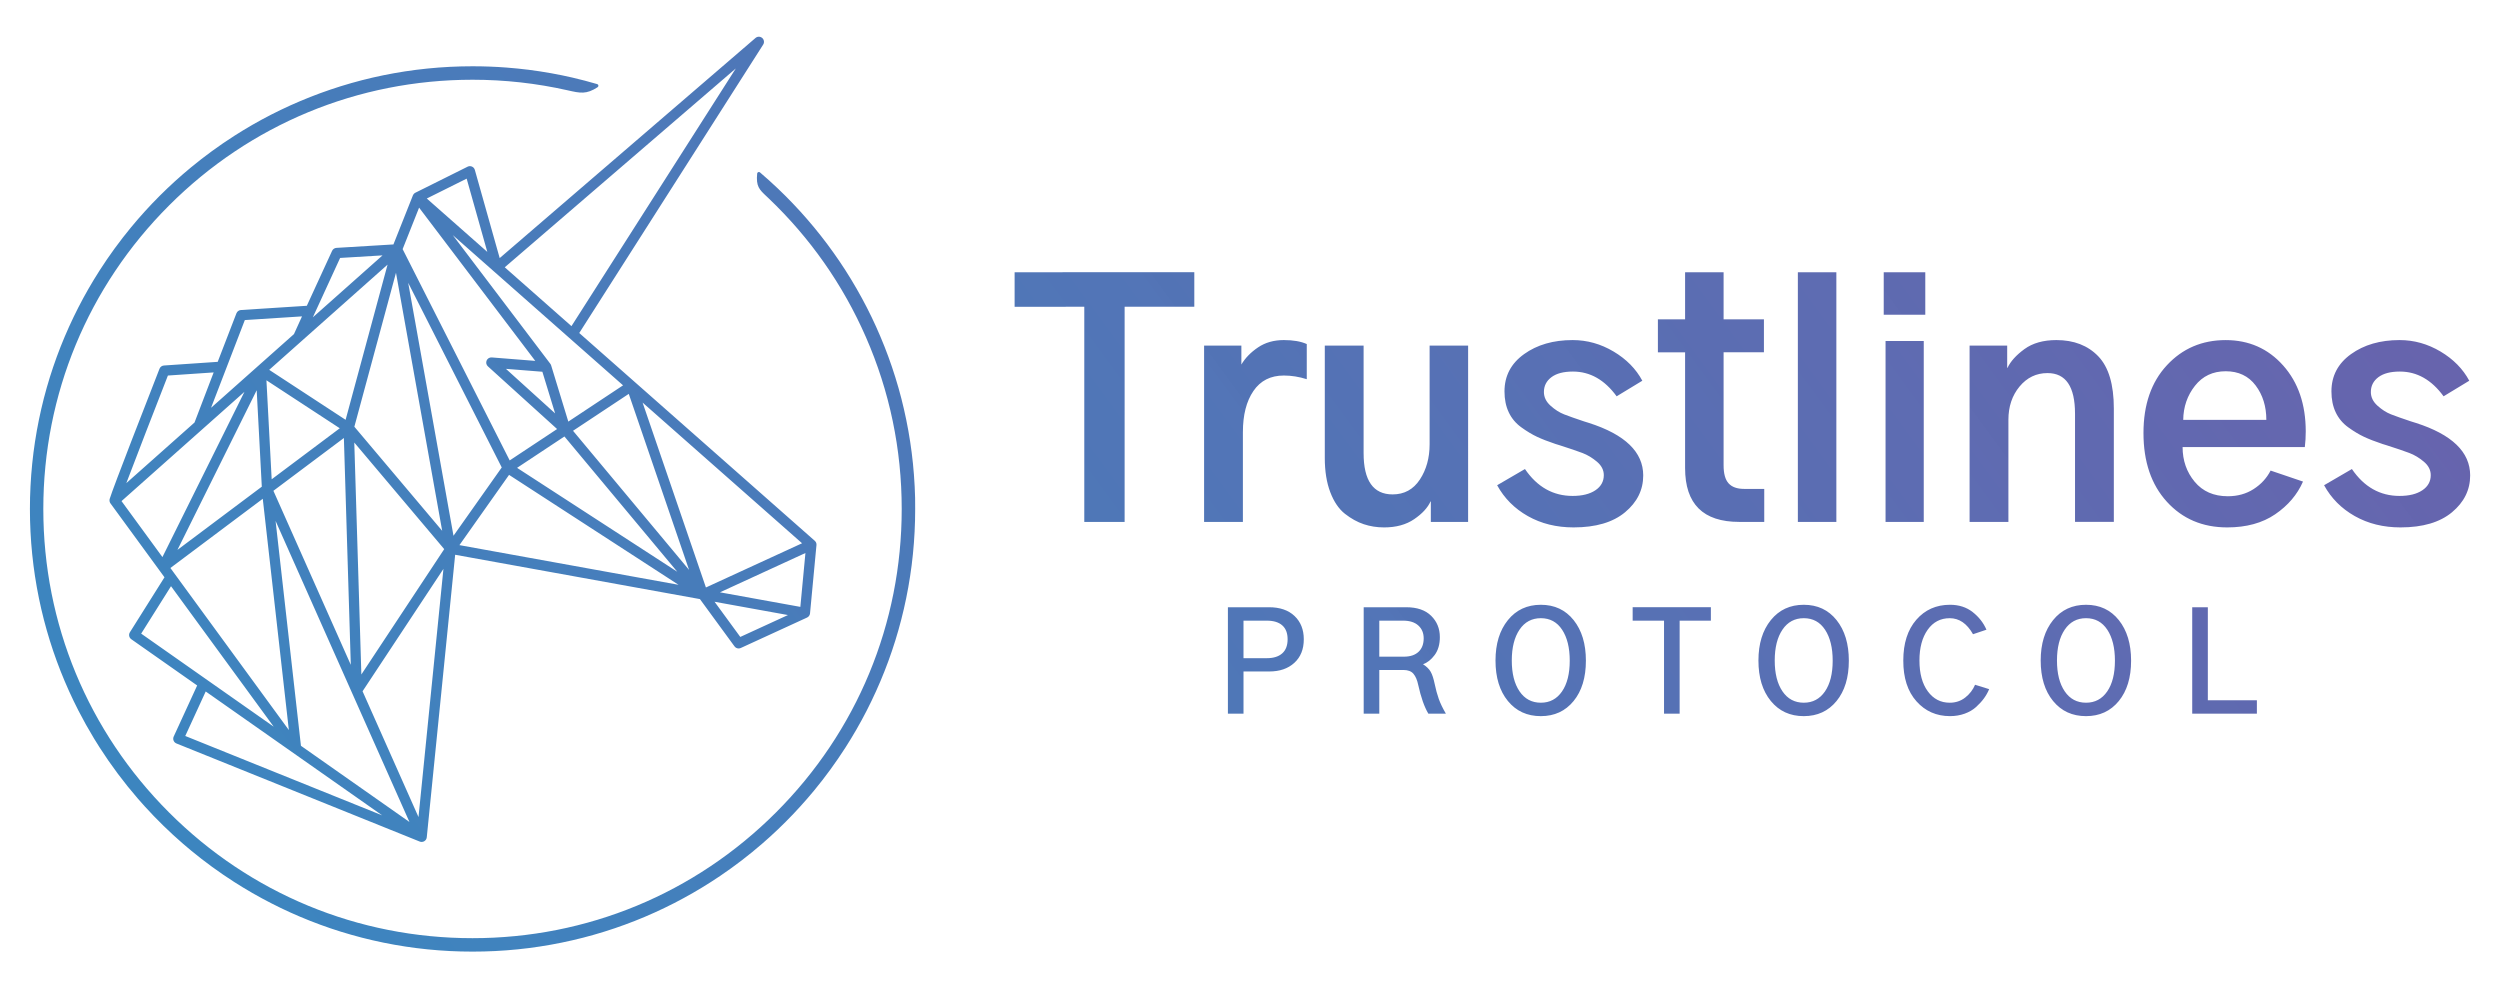 <?xml version="1.0" encoding="utf-8"?>
<!-- Generator: Adobe Illustrator 23.0.4, SVG Export Plug-In . SVG Version: 6.00 Build 0)  -->
<svg version="1.1" xmlns="http://www.w3.org/2000/svg" xmlns:xlink="http://www.w3.org/1999/xlink" x="0px" y="0px"
	 viewBox="0 0 2150 850" style="enable-background:new 0 0 2150 850;" xml:space="preserve">
<style type="text/css">
	.st0{display:none;}
	.st1{display:inline;fill-rule:evenodd;clip-rule:evenodd;fill:none;stroke:#E80A89;stroke-miterlimit:10;}
	.st2{display:inline;fill-rule:evenodd;clip-rule:evenodd;fill:none;stroke:#60C6D1;stroke-miterlimit:10;}
	.st3{display:inline;fill:#231F20;}
	.st4{display:inline;fill-rule:evenodd;clip-rule:evenodd;fill:none;stroke:#46B449;stroke-miterlimit:10;}
	.st5{fill:url(#SVGID_1_);}
	.st6{fill:#FFFFFF;}
	.st7{fill:#1E8CC3;}
	.st8{fill:url(#SVGID_2_);}
	.st9{display:inline;fill:none;stroke:#221F1F;stroke-width:8;stroke-miterlimit:10;}
	.st10{display:inline;fill-rule:evenodd;clip-rule:evenodd;fill:none;stroke:#221F1F;stroke-width:8;stroke-miterlimit:10;}
	.st11{display:inline;}
	.st12{fill:#221F1F;}
	.st13{display:inline;fill-rule:evenodd;clip-rule:evenodd;fill:#00A04A;}
	.st14{fill:url(#SVGID_3_);}
	.st15{fill:url(#SVGID_4_);}
	.st16{fill:url(#SVGID_5_);}
</style>
<g id="L_CIRCLES" class="st0">
</g>
<g id="M_CIRCLES" class="st0">
</g>
<g id="S_CIRCLES" class="st0">
</g>
<g id="TEXT">
	<linearGradient id="SVGID_1_" gradientUnits="userSpaceOnUse" x1="-291.432" y1="1363.418" x2="2794.462" y2="-898.069">
		<stop  offset="0" style="stop-color:#1E8CC3;stop-opacity:0.94"/>
		<stop  offset="1" style="stop-color:#874BA0"/>
	</linearGradient>
	<path class="st5" d="M787.05,437.72c0,3.34-0.04,6.65-0.12,9.82c-0.09,3.35-0.21,6.63-0.37,9.76c-0.16,3.18-0.36,6.44-0.61,9.7
		c-0.23,3.08-0.51,6.23-0.85,9.63c-0.34,3.36-0.7,6.49-1.09,9.56c-0.44,3.43-0.88,6.53-1.33,9.45c0,0.01,0,0.03-0.01,0.04
		c-0.46,3.03-0.98,6.19-1.55,9.41c-0.57,3.18-1.17,6.3-1.78,9.28c0,0.02-0.01,0.03-0.01,0.05c-0.61,2.99-1.29,6.1-2.01,9.25
		c-0.76,3.29-1.49,6.29-2.24,9.17c-0.78,3.03-1.61,6.09-2.45,9.07c-0.83,2.91-1.73,5.93-2.67,8.99c-0.9,2.89-1.87,5.88-2.89,8.89
		c-1.01,2.97-2.05,5.93-3.1,8.8c-1.08,2.94-2.19,5.87-3.31,8.69c-2.23,5.65-4.65,11.37-7.19,16.99c-0.01,0.03-0.02,0.06-0.04,0.09
		c-2.47,5.47-5.15,11.04-7.97,16.56c-0.01,0.03-0.03,0.06-0.04,0.09c-5.57,10.87-11.74,21.59-18.33,31.87
		c-8.2,12.78-17.27,25.22-26.96,36.97c-1.91,2.32-3.9,4.67-5.91,6.97c-3.96,4.57-8.09,9.12-12.28,13.52
		c-1.92,2.02-4.01,4.16-6.38,6.53c-2.13,2.12-4.33,4.27-6.54,6.39c-2.34,2.23-4.5,4.23-6.59,6.13c-0.03,0.03-0.06,0.06-0.09,0.09
		c-2.3,2.09-4.6,4.13-6.83,6.06c-0.02,0.02-0.04,0.04-0.06,0.05c-11.42,9.9-23.61,19.25-36.23,27.77c-2.62,1.77-5.2,3.47-7.66,5.04
		c-10.28,6.59-21,12.76-31.88,18.33c-5.47,2.8-11.07,5.5-16.65,8.02c-2.46,1.12-5.08,2.27-8.48,3.72c-3.04,1.29-5.85,2.43-8.6,3.51
		c-2.65,1.05-5.5,2.13-8.69,3.3c-3,1.09-5.96,2.13-8.8,3.1c-2.97,1-5.97,1.98-8.89,2.89c-3.24,1-6.18,1.87-8.99,2.67
		c-3.06,0.87-6.11,1.7-9.07,2.46c-3.23,0.83-6.23,1.56-9.17,2.23c-2.74,0.64-5.68,1.28-9.25,2.02c-2.84,0.58-5.89,1.17-9.33,1.79
		c-3.1,0.55-6.26,1.08-9.41,1.56c-0.01,0-0.03,0-0.04,0.01c-2.97,0.45-6.06,0.89-9.45,1.33c-3.51,0.44-6.63,0.79-9.56,1.09
		c-3.31,0.33-6.55,0.62-9.63,0.86c-3.46,0.26-6.63,0.46-9.7,0.61c-3.18,0.16-6.47,0.29-9.76,0.37c-3.16,0.08-6.47,0.12-9.82,0.12
		c-3.37,0-6.67-0.04-9.82-0.12c-3.28-0.09-6.57-0.21-9.77-0.37c-3.07-0.15-6.24-0.35-9.69-0.61c-3.1-0.24-6.34-0.52-9.63-0.86
		c-2.94-0.3-6.07-0.66-9.56-1.09c-3.4-0.44-6.5-0.88-9.49-1.33c-3.1-0.48-6.27-1-9.41-1.56c-3.45-0.62-6.5-1.21-9.34-1.79
		c-3.2-0.65-6.32-1.33-9.25-2.02c-2.92-0.67-6-1.42-9.16-2.23c-2.98-0.77-6.03-1.6-9.08-2.47c-2.84-0.8-5.75-1.67-8.91-2.64
		c-0.03-0.01-0.06-0.02-0.08-0.02c-2.94-0.92-5.93-1.89-8.89-2.89c-2.86-0.97-5.82-2.01-8.79-3.1c-3.22-1.18-6.06-2.27-8.7-3.31
		c-2.75-1.08-5.56-2.23-8.59-3.51c-3.41-1.45-6.03-2.6-8.49-3.72c-2.82-1.27-5.64-2.59-8.37-3.91c-0.04-0.02-0.08-0.04-0.12-0.07
		c-2.7-1.3-5.44-2.66-8.14-4.05c-5.24-2.67-10.68-5.63-16.18-8.78c-0.04-0.02-0.08-0.05-0.12-0.08c-5.34-3.07-10.56-6.25-15.52-9.43
		c-0.02-0.01-0.04-0.03-0.06-0.04c-12.8-8.2-25.24-17.27-36.97-26.96c-2.39-1.97-4.74-3.96-6.98-5.9
		c-11.45-9.91-22.44-20.64-32.66-31.88c-0.03-0.03-0.05-0.06-0.08-0.09c-2.01-2.22-4.02-4.48-5.98-6.74
		c-11.94-13.77-22.99-28.56-32.86-43.95c-1.65-2.57-3.28-5.19-4.86-7.78c-0.02-0.03-0.03-0.05-0.04-0.08
		c-4.75-7.83-9.27-15.91-13.42-24.01c-0.02-0.03-0.03-0.06-0.04-0.09c-2.8-5.46-5.48-11.03-7.98-16.56
		c-0.01-0.03-0.03-0.06-0.04-0.09c-2.57-5.7-4.99-11.41-7.19-16.99c-1.12-2.85-2.23-5.77-3.31-8.69c-1.07-2.93-2.11-5.89-3.1-8.8
		c-1.07-3.17-2.01-6.08-2.89-8.89c-0.96-3.09-1.85-6.11-2.67-8.99c-0.8-2.83-1.61-5.79-2.46-9.07c-0.83-3.25-1.56-6.25-2.24-9.18
		c-0.73-3.16-1.41-6.27-2.01-9.24c0-0.02-0.01-0.03-0.01-0.05c-0.61-2.96-1.21-6.08-1.78-9.28c-0.54-2.98-1.05-6.06-1.56-9.41
		c0-0.02-0.01-0.03-0.01-0.05c-0.45-2.99-0.89-6.08-1.32-9.44c-0.39-3.05-0.75-6.27-1.09-9.56c-0.32-3.17-0.61-6.42-0.86-9.63
		c-0.26-3.42-0.46-6.6-0.61-9.7c-0.16-3.2-0.29-6.49-0.37-9.76c-0.08-3.12-0.12-6.33-0.12-9.83c0-3.5,0.04-6.71,0.12-9.83
		c0.09-3.27,0.21-6.55,0.38-9.76c0.15-3.08,0.36-6.35,0.61-9.7c0.25-3.24,0.54-6.49,0.86-9.63c0.33-3.29,0.7-6.5,1.09-9.56
		c0.44-3.39,0.87-6.48,1.32-9.44c0-0.01,0-0.03,0.01-0.04c0.49-3.22,1.02-6.39,1.56-9.42c0.57-3.17,1.17-6.31,1.79-9.33
		c0.62-3.02,1.29-6.13,2.01-9.25c0.68-2.95,1.41-5.95,2.23-9.16c0.84-3.26,1.65-6.23,2.46-9.08c0.82-2.88,1.72-5.91,2.67-8.99
		c0.88-2.83,1.85-5.82,2.89-8.89c0.99-2.91,2.03-5.87,3.1-8.8c1.06-2.89,2.17-5.82,3.31-8.7c1.07-2.72,2.22-5.53,3.51-8.59
		c0.01-0.03,0.03-0.07,0.05-0.1c1.17-2.77,2.41-5.59,3.67-8.39c1.29-2.85,2.61-5.67,3.91-8.38c1.29-2.68,2.67-5.47,4.11-8.27
		c2.76-5.4,5.72-10.85,8.79-16.18c1.45-2.53,3.02-5.17,4.64-7.85c0.01-0.02,0.02-0.04,0.04-0.06c1.55-2.56,3.19-5.18,4.86-7.78
		c8.2-12.79,17.27-25.23,26.96-36.97c0.02-0.02,0.04-0.05,0.06-0.07c2.09-2.53,4-4.79,5.84-6.91c2.04-2.35,4.08-4.65,6.06-6.84
		c8.18-8.99,16.87-17.68,25.83-25.83c2.3-2.08,4.6-4.12,6.84-6.06c2.17-1.88,4.45-3.81,6.98-5.9c11.76-9.7,24.19-18.77,36.97-26.96
		c0.02-0.01,0.04-0.03,0.06-0.04c2.46-1.58,5.05-3.2,7.72-4.82c0.02-0.01,0.04-0.03,0.06-0.04c2.66-1.61,5.3-3.17,7.85-4.64
		c5.43-3.12,10.87-6.08,16.18-8.8c2.63-1.35,5.41-2.73,8.26-4.1c2.68-1.3,5.5-2.61,8.37-3.91c2.78-1.26,5.61-2.49,8.4-3.67
		c0.03-0.02,0.06-0.03,0.09-0.04c2.73-1.16,5.54-2.3,8.59-3.51c3.04-1.19,5.88-2.27,8.7-3.31c2.84-1.04,5.8-2.08,8.79-3.1
		c3.22-1.08,6.12-2.03,8.89-2.89c0.03-0.01,0.06-0.02,0.08-0.02c3.1-0.96,6.02-1.83,8.91-2.65c2.95-0.84,6-1.66,9.07-2.46
		c3.08-0.79,6.16-1.55,9.16-2.24c3.01-0.7,6.12-1.37,9.25-2.01c3.02-0.62,6.16-1.22,9.33-1.79c2.84-0.51,5.92-1.02,9.41-1.56
		c3.16-0.48,6.35-0.93,9.49-1.33c3.2-0.4,6.42-0.77,9.56-1.09c3.33-0.34,6.57-0.63,9.64-0.86c3.28-0.25,6.54-0.46,9.69-0.61
		c3.14-0.16,6.43-0.29,9.77-0.37c3.14-0.08,6.35-0.12,9.82-0.12c9.78,0,19.63,0.37,29.26,1.11c3.77,0.3,6.79,0.57,9.56,0.85
		l0.21,0.02c3.02,0.3,6.18,0.66,9.38,1.06c0.02,0,0.17,0.03,0.19,0.03c3.14,0.4,6.26,0.84,9.2,1.29l0.31,0.05
		c3.04,0.46,6.1,0.97,9.12,1.51l0.28,0.05c3.39,0.61,6.34,1.18,9.02,1.73l0.32,0.06c3.19,0.66,6.13,1.3,8.98,1.96l0.24,0.06
		c6.82,1.58,13.93,3.45,21.12,5.55c0.55,0.16,0.96,0.63,1.04,1.19c0.08,0.57-0.17,1.13-0.65,1.45c-9.68,6.36-15.03,5.15-25.68,2.73
		c-26.75-6.06-54.29-9.12-81.91-9.12c-98.58,0-191.27,38.4-260.99,108.12S37.25,339.14,37.25,437.72
		c0,98.58,38.4,191.26,108.12,260.99s162.41,108.12,260.99,108.12c98.58,0,191.26-38.4,260.99-108.12
		c69.72-69.72,108.12-162.41,108.12-260.99c0-51.42-10.38-101.19-30.84-147.91c-19.77-45.14-47.97-85.33-83.82-119.46l-1.62-1.53
		c-6.26-5.88-9.11-8.56-8.03-19.59c0.05-0.55,0.41-1.02,0.91-1.22c0.51-0.2,1.09-0.11,1.51,0.25c5.38,4.6,10.55,9.26,15.36,13.84
		c0.03,0.03,0.08,0.08,0.11,0.11c2.09,1.99,4.13,3.98,6.15,5.99l0.87,0.87c1.88,1.89,3.74,3.8,5.58,5.72l0.74,0.78
		c1.86,1.96,3.7,3.93,5.52,5.92l0.7,0.77c1.83,2.02,3.64,4.06,5.43,6.12l0.55,0.64c1.83,2.12,3.65,4.26,5.44,6.43l0.35,0.42
		c1.81,2.2,3.59,4.42,5.36,6.65l0.47,0.6c1.74,2.23,3.47,4.47,5.17,6.74l0.25,0.33c1.74,2.33,3.44,4.67,5.13,7.04
		c0.04,0.05,0.08,0.1,0.11,0.15l0.1,0.14c1.54,2.16,3.16,4.5,4.96,7.14l0.19,0.28c1.65,2.44,3.27,4.91,4.87,7.39l0.17,0.27
		c1.54,2.41,3.06,4.85,4.56,7.3l0.36,0.59c1.46,2.41,2.9,4.84,4.31,7.29l0.38,0.65c1.39,2.42,2.74,4.85,4.07,7.29l0.45,0.81
		c1.33,2.45,2.62,4.91,3.9,7.38l0.4,0.78c1.27,2.46,2.49,4.95,3.71,7.45l0.42,0.86c1.19,2.49,2.36,4.98,3.49,7.49l0.42,0.93
		c1.12,2.48,2.21,4.98,3.28,7.49l0.46,1.1c1.02,2.41,2.06,4.95,3.09,7.55l0.41,1.02c1,2.54,1.97,5.09,2.91,7.65l0.41,1.12
		c0.92,2.54,1.82,5.1,2.7,7.66l0.4,1.19c0.81,2.39,1.64,4.94,2.53,7.78l0.34,1.1c0.81,2.61,1.6,5.25,2.35,7.88l0.33,1.14
		c0.75,2.66,1.47,5.32,2.16,8l0.27,1.05c0.69,2.69,1.35,5.38,1.97,8.08l0.26,1.16c0.62,2.7,1.21,5.4,1.77,8.12l0.23,1.16
		c0.56,2.74,1.09,5.49,1.59,8.25l0.18,1.05c0.49,2.78,0.96,5.57,1.39,8.38l0.16,1.03c0.42,2.77,0.82,5.65,1.19,8.53l0.11,0.88
		c0.36,2.9,0.7,5.81,1,8.73l0.07,0.77c0.32,3.19,0.57,6.11,0.79,8.93l0.04,0.61c0.24,3.2,0.43,6.19,0.58,9.12l0.03,0.51
		c0.16,3.05,0.27,6.19,0.35,9.33l0.01,0.26C787.01,431.2,787.05,434.44,787.05,437.72z M702.16,468.8l-5.54,58.71
		c0,0.05-0.03,0.09-0.03,0.14c-0.01,0.08,0,0.15-0.02,0.23c-0.04,0.21-0.11,0.4-0.17,0.59c-0.02,0.07-0.03,0.14-0.06,0.2
		c-0.13,0.33-0.29,0.63-0.48,0.91c-0.05,0.07-0.1,0.12-0.15,0.19c-0.16,0.21-0.34,0.41-0.54,0.58c-0.08,0.07-0.16,0.14-0.24,0.2
		c-0.24,0.18-0.49,0.34-0.75,0.48c-0.04,0.02-0.06,0.05-0.1,0.06l-57.01,26.18c-0.59,0.27-1.22,0.4-1.84,0.4
		c-1.37,0-2.71-0.64-3.56-1.81l-29.73-40.65l-210.5-38.12L367.02,720.1c0,0.05-0.02,0.09-0.03,0.13c0,0.02-0.01,0.04-0.01,0.06
		c-0.03,0.21-0.08,0.41-0.14,0.62c-0.02,0.08-0.04,0.17-0.07,0.25c-0.01,0.02-0.02,0.05-0.03,0.07c-0.07,0.19-0.16,0.37-0.26,0.54
		c-0.04,0.08-0.07,0.16-0.11,0.23c-0.01,0.02-0.03,0.03-0.04,0.05c-0.01,0.01-0.02,0.02-0.02,0.03c-0.02,0.03-0.03,0.07-0.06,0.1
		c-0.07,0.1-0.16,0.16-0.23,0.25c-0.08,0.1-0.15,0.21-0.24,0.3c-0.04,0.04-0.09,0.08-0.14,0.12c-0.13,0.13-0.28,0.23-0.43,0.34
		c-0.06,0.04-0.11,0.1-0.18,0.14c-0.04,0.03-0.07,0.06-0.12,0.09c-0.04,0.02-0.09,0.04-0.13,0.06c-0.09,0.05-0.17,0.1-0.26,0.14
		c-0.04,0.02-0.07,0.04-0.11,0.06c-0.14,0.06-0.28,0.09-0.41,0.13c-0.03,0.01-0.06,0.02-0.09,0.03c-0.15,0.05-0.3,0.09-0.45,0.12
		c-0.28,0.06-0.55,0.1-0.83,0.1c-0.01,0-0.01,0-0.02,0c-0.29,0-0.58-0.04-0.87-0.1c-0.02-0.01-0.05-0.01-0.07-0.02
		c0,0-0.01,0-0.01,0c-0.18-0.04-0.37-0.09-0.55-0.16c-0.04-0.02-0.09-0.02-0.13-0.04l-209.24-84.37c-1.12-0.45-2-1.34-2.45-2.46
		c-0.45-1.12-0.41-2.37,0.09-3.47l20.19-43.94l-56.66-39.78c-1.92-1.35-2.45-3.97-1.2-5.96l29.75-47.3l-46.45-63.55
		c-0.05-0.06-0.07-0.13-0.12-0.2c-0.01-0.02-0.02-0.03-0.04-0.05c-0.06-0.09-0.11-0.19-0.16-0.28c-0.08-0.15-0.15-0.3-0.21-0.45
		c0-0.01-0.01-0.02-0.01-0.02c-0.03-0.07-0.05-0.15-0.07-0.23c-0.06-0.19-0.12-0.38-0.15-0.58c0-0.01,0-0.01,0-0.02
		c-0.01-0.05-0.01-0.11-0.02-0.16c-0.03-0.22-0.05-0.44-0.05-0.66c0-0.01,0-0.01,0-0.02c0-0.03,0.01-0.07,0.01-0.1
		c0.01-0.19,0.01-0.37,0.04-0.56c0-0.02,0-0.03,0-0.05c0.01-0.07,0.03-0.15,0.06-0.26c0.01-0.05,0.03-0.1,0.04-0.16
		c0.02-0.08,0.05-0.18,0.08-0.28c0-0.01,0.01-0.02,0.01-0.03c2.75-9.13,33.21-87.25,42.76-111.68c0.62-1.59,2.11-2.68,3.81-2.79
		l46.24-3.15c8-20.78,15.45-40.05,16.11-41.75c0.62-1.6,2.11-2.7,3.83-2.81l56.71-3.65c11.62-25.44,21.6-46.97,21.73-47.25
		c0.68-1.47,2.12-2.45,3.73-2.55l49.02-2.96l16.75-42.17c0.03-0.06,0.07-0.12,0.1-0.18c0.01-0.03,0.02-0.06,0.04-0.08
		c0.05-0.1,0.08-0.2,0.13-0.29c0.05-0.08,0.11-0.15,0.16-0.23c0.06-0.09,0.12-0.18,0.18-0.26c0.05-0.07,0.1-0.14,0.15-0.21
		c0.07-0.08,0.16-0.15,0.24-0.23c0.02-0.02,0.04-0.04,0.06-0.06c0.07-0.07,0.14-0.15,0.22-0.21c0.04-0.04,0.08-0.07,0.12-0.11
		c0.01-0.01,0.02-0.02,0.02-0.02c0.12-0.09,0.24-0.15,0.36-0.22c0.04-0.03,0.08-0.06,0.13-0.08c0.06-0.04,0.11-0.08,0.18-0.11
		c0.01,0,0.02-0.01,0.03-0.02l0.06-0.03c0,0,0.01,0,0.01,0l44.85-22.35c1.17-0.59,2.55-0.62,3.75-0.09c1.2,0.53,2.1,1.57,2.46,2.84
		l21.38,75.86L649.74,32.65c1.66-1.43,4.11-1.42,5.76,0.01c1.65,1.43,2.01,3.86,0.83,5.7L498.15,286.39l202.54,178.69
		c0.01,0.01,0.01,0.01,0.02,0.02c0.24,0.21,0.46,0.46,0.65,0.72c0.05,0.07,0.09,0.16,0.14,0.23c0.1,0.16,0.21,0.31,0.29,0.49
		c0.02,0.04,0.03,0.08,0.04,0.12c0.05,0.11,0.08,0.23,0.12,0.34c0.07,0.2,0.12,0.4,0.16,0.6c0.02,0.11,0.03,0.23,0.04,0.34
		c0.02,0.22,0.03,0.43,0.02,0.65C702.16,468.67,702.17,468.73,702.16,468.8z M434.09,229.87l57.37,50.61L632.8,58.87L434.09,229.87z
		 M389.38,202.19l83.91,110.69c0.02,0.02,0.03,0.05,0.04,0.07c0.16,0.21,0.3,0.44,0.42,0.68c0.01,0.02,0.01,0.04,0.02,0.06
		c0.08,0.18,0.16,0.37,0.22,0.56l14.76,48.32l47.08-31.18L389.38,202.19z M485.41,375.37l-40.73,26.98l137.77,89.36L485.41,375.37z
		 M466.44,319.7l-31.33-2.49l42.28,38.3L466.44,319.7z M367.04,170.72l52.04,45.91l-17.75-63L367.04,170.72z M346.26,214.24
		l92.07,181.73l40.77-27l-59.51-53.91c-1.4-1.27-1.84-3.28-1.09-5.02c0.75-1.73,2.52-2.8,4.4-2.65l37.42,2.97l-99.9-131.78
		L346.26,214.24z M304.75,366.98l75.53,89.52l-39.73-221.91L304.75,366.98z M269.05,272.89l59.92-53.26l-36.47,2.2
		C289.29,228.76,279.56,249.84,269.05,272.89z M259.31,293.35C259.31,293.35,259.31,293.35,259.31,293.35l-27.8,24.71l65.71,42.98
		l36.09-133.47L259.31,293.35z M139.69,479.09l70.53-142.11l-105.71,93.97L139.69,479.09z M152.6,472.91l72.55-54.36l-4.39-82.95
		L152.6,472.91z M248.41,627.84l-22.43-198.89l-79.44,59.52L248.41,627.84z M233.64,412.19l58.56-43.88l-63.07-41.26L233.64,412.19z
		 M235.13,422.09l66.56,149.68l-5.95-195.09L235.13,422.09z M181.5,350.72l39.89-35.46c0,0,0.01-0.01,0.01-0.01l31.41-27.92
		c2.29-5.07,4.62-10.19,6.92-15.24l-49.18,3.17C202.13,297.05,189.18,330.64,181.5,350.72z M108.64,415.49l58.64-52.12
		c1.87-5.1,9.02-23.73,16.47-43.09l-39.35,2.68C132.59,353.17,116.95,393.48,108.64,415.49z M235.35,624.91l-88.28-120.78
		l-25.66,40.79L235.35,624.91z M328.69,701.22L176.91,594.67l-17.59,38.27L328.69,701.22z M352.13,706.91l-49.37-111.01
		c0-0.01-0.01-0.01-0.01-0.02L237,448l21.81,193.39L352.13,706.91z M381.35,489.26l-69.55,105.23l48.11,108.19L381.35,489.26z
		 M382.02,472.24l-77.34-91.66l6.09,199.47L382.02,472.24z M431.5,402.01l-80.45-158.78L390,460.76L431.5,402.01z M583.55,502.93
		l-145.76-94.54l-42.68,60.42L583.55,502.93z M592.59,490.11l-51.85-151.38l-47.94,31.75L592.59,490.11z M607.09,505.23l82.68-38.02
		L552.63,346.22L607.09,505.23z M677.65,528.94l-63.13-11.43l22.13,30.25L677.65,528.94z M692.67,475.59l-73.5,33.8l69.13,12.52
		L692.67,475.59z M932.49,263.82v185.02h34.69V263.82h59.92v-29.7H872.57v29.7H932.49z M1068.89,448.84v-77.27
		c0-14.72,3.02-26.5,9.07-35.35c6.04-8.85,14.76-13.27,26.15-13.27c6.48,0,13.05,1.05,19.71,3.15v-30.22
		c-5.08-2.28-11.65-3.42-19.71-3.42c-8.59,0-15.99,2.1-22.21,6.31c-6.22,4.2-11,9.11-14.32,14.72V297.2h-32.06v151.64H1068.89z
		 M1144.06,423.35c3.15,8.24,7.36,14.41,12.61,18.53c5.26,4.12,10.64,7.1,16.16,8.94c5.52,1.84,11.34,2.76,17.48,2.76
		c10.33,0,18.96-2.37,25.89-7.1c6.92-4.73,11.61-9.81,14.06-15.24h0.26v17.61h32.06V297.2h-33.11v84.89
		c0,11.74-2.81,21.86-8.41,30.35c-5.61,8.5-13.4,12.75-23.39,12.75c-16.65,0-24.97-11.83-24.97-35.48V297.2h-33.38v96.71
		C1139.33,405.3,1140.9,415.11,1144.06,423.35z M1313.96,443.85c11.47,6.48,24.57,9.72,39.29,9.72c19.09,0,33.86-4.34,44.28-13.01
		c10.42-8.67,15.64-19.23,15.64-31.67c0-20.15-15.6-35.22-46.78-45.2c-0.88-0.35-2.28-0.79-4.2-1.31
		c-7.36-2.45-13.06-4.47-17.08-6.04c-4.03-1.58-7.93-4.07-11.7-7.49c-3.77-3.42-5.65-7.31-5.65-11.7c0-5.26,2.14-9.5,6.44-12.75
		c4.29-3.24,10.47-4.86,18.53-4.86c14.72,0,27.24,7.1,37.58,21.29l22.08-13.4c-5.43-10.16-13.67-18.53-24.7-25.1
		c-11.04-6.57-22.78-9.86-35.22-9.86c-16.65,0-30.58,4.03-41.79,12.09c-11.22,8.06-16.82,18.75-16.82,32.06
		c0,6.83,1.22,12.84,3.68,18c2.45,5.17,6.04,9.46,10.78,12.88c4.73,3.42,9.24,6.13,13.53,8.15c4.29,2.02,9.59,4.07,15.9,6.18
		c0.7,0.18,1.84,0.53,3.42,1.05c8.76,2.8,15.33,5.04,19.71,6.7c4.38,1.67,8.54,4.16,12.48,7.49c3.94,3.33,5.91,7.19,5.91,11.56
		c0,5.43-2.41,9.77-7.23,13.01c-4.82,3.24-11.35,4.86-19.58,4.86c-16.82,0-30.49-7.71-41-23.13l-23.92,13.93
		C1293.68,428.52,1302.48,437.37,1313.96,443.85z M1449.18,302.98v99.61c0,30.84,15.51,46.25,46.52,46.25h21.55v-28.38h-17.35
		c-5.96,0-10.38-1.58-13.27-4.73c-2.89-3.15-4.34-8.32-4.34-15.51v-97.24h34.69V274.6h-34.69v-40.47h-33.11v40.47h-23.39v28.38
		H1449.18z M1579.27,448.84V234.12h-33.11v214.72H1579.27z M1655.75,270.65v-36.53H1620v36.53H1655.75z M1654.43,448.84V293.26
		h-32.85v155.58H1654.43z M1727.23,448.84v-87.78c0-11.39,3.19-20.93,9.59-28.65c6.39-7.71,14.41-11.56,24.05-11.56
		c15.77,0,23.65,11.65,23.65,34.95v93.03h33.38v-97.5c0-20.67-4.47-35.65-13.4-44.94c-8.94-9.28-20.94-13.93-36.01-13.93
		c-11.22,0-20.37,2.59-27.46,7.75c-7.1,5.17-11.96,10.56-14.59,16.16h-0.26V297.2h-32.33v151.64H1727.23z M1863.5,431.49
		c13.4,14.72,30.7,22.08,51.91,22.08c16.47,0,30.22-3.77,41.26-11.3c11.04-7.53,19.01-16.91,23.92-28.12l-27.86-9.46
		c-3.33,6.48-8.19,11.79-14.59,15.9c-6.4,4.12-13.8,6.18-22.21,6.18c-12.09,0-21.6-4.16-28.52-12.48
		c-6.92-8.32-10.38-18.27-10.38-29.83h105.12c0.53-4.38,0.79-8.85,0.79-13.4c0-23.3-6.49-42.22-19.45-56.77
		c-12.97-14.54-29.43-21.81-49.41-21.81c-20.33,0-37.19,7.23-50.59,21.68s-20.1,33.86-20.1,58.21
		C1843.39,397.07,1850.09,416.78,1863.5,431.49z M1887.68,331.76c6.57-8.32,15.38-12.48,26.41-12.48c11.04,0,19.62,4.07,25.76,12.22
		c6.13,8.15,9.2,18,9.2,29.57h-71.48C1877.73,349.85,1881.11,340.08,1887.68,331.76z M2025.13,443.85
		c11.47,6.48,24.57,9.72,39.29,9.72c19.09,0,33.86-4.34,44.28-13.01c10.42-8.67,15.64-19.23,15.64-31.67
		c0-20.15-15.6-35.22-46.78-45.2c-0.88-0.35-2.28-0.79-4.2-1.31c-7.36-2.45-13.06-4.47-17.08-6.04c-4.03-1.58-7.93-4.07-11.7-7.49
		c-3.77-3.42-5.65-7.31-5.65-11.7c0-5.26,2.14-9.5,6.44-12.75c4.29-3.24,10.47-4.86,18.53-4.86c14.72,0,27.24,7.1,37.58,21.29
		l22.08-13.4c-5.43-10.16-13.67-18.53-24.7-25.1c-11.04-6.57-22.78-9.86-35.22-9.86c-16.65,0-30.58,4.03-41.79,12.09
		c-11.22,8.06-16.82,18.75-16.82,32.06c0,6.83,1.22,12.84,3.68,18c2.45,5.17,6.04,9.46,10.78,12.88c4.73,3.42,9.24,6.13,13.53,8.15
		c4.29,2.02,9.59,4.07,15.9,6.18c0.7,0.18,1.84,0.53,3.42,1.05c8.76,2.8,15.33,5.04,19.71,6.7c4.38,1.67,8.54,4.16,12.48,7.49
		c3.94,3.33,5.91,7.19,5.91,11.56c0,5.43-2.41,9.77-7.23,13.01c-4.82,3.24-11.35,4.86-19.58,4.86c-16.82,0-30.49-7.71-41-23.13
		l-23.92,13.93C2004.84,428.52,2013.65,437.37,2025.13,443.85z M932.49,263.82v185.02h34.69V263.82h59.92v-29.7H872.57v29.7H932.49z
		 M1068.89,448.84v-77.27c0-14.72,3.02-26.5,9.07-35.35c6.04-8.85,14.76-13.27,26.15-13.27c6.48,0,13.05,1.05,19.71,3.15v-30.22
		c-5.08-2.28-11.65-3.42-19.71-3.42c-8.59,0-15.99,2.1-22.21,6.31c-6.22,4.2-11,9.11-14.32,14.72V297.2h-32.06v151.64H1068.89z
		 M1144.06,423.35c3.15,8.24,7.36,14.41,12.61,18.53c5.26,4.12,10.64,7.1,16.16,8.94c5.52,1.84,11.34,2.76,17.48,2.76
		c10.33,0,18.96-2.37,25.89-7.1c6.92-4.73,11.61-9.81,14.06-15.24h0.26v17.61h32.06V297.2h-33.11v84.89
		c0,11.74-2.81,21.86-8.41,30.35c-5.61,8.5-13.4,12.75-23.39,12.75c-16.65,0-24.97-11.83-24.97-35.48V297.2h-33.38v96.71
		C1139.33,405.3,1140.9,415.11,1144.06,423.35z M1313.96,443.85c11.47,6.48,24.57,9.72,39.29,9.72c19.09,0,33.86-4.34,44.28-13.01
		c10.42-8.67,15.64-19.23,15.64-31.67c0-20.15-15.6-35.22-46.78-45.2c-0.88-0.35-2.28-0.79-4.2-1.31
		c-7.36-2.45-13.06-4.47-17.08-6.04c-4.03-1.58-7.93-4.07-11.7-7.49c-3.77-3.42-5.65-7.31-5.65-11.7c0-5.26,2.14-9.5,6.44-12.75
		c4.29-3.24,10.47-4.86,18.53-4.86c14.72,0,27.24,7.1,37.58,21.29l22.08-13.4c-5.43-10.16-13.67-18.53-24.7-25.1
		c-11.04-6.57-22.78-9.86-35.22-9.86c-16.65,0-30.58,4.03-41.79,12.09c-11.22,8.06-16.82,18.75-16.82,32.06
		c0,6.83,1.22,12.84,3.68,18c2.45,5.17,6.04,9.46,10.78,12.88c4.73,3.42,9.24,6.13,13.53,8.15c4.29,2.02,9.59,4.07,15.9,6.18
		c0.7,0.18,1.84,0.53,3.42,1.05c8.76,2.8,15.33,5.04,19.71,6.7c4.38,1.67,8.54,4.16,12.48,7.49c3.94,3.33,5.91,7.19,5.91,11.56
		c0,5.43-2.41,9.77-7.23,13.01c-4.82,3.24-11.35,4.86-19.58,4.86c-16.82,0-30.49-7.71-41-23.13l-23.92,13.93
		C1293.68,428.52,1302.48,437.37,1313.96,443.85z M1449.18,302.98v99.61c0,30.84,15.51,46.25,46.52,46.25h21.55v-28.38h-17.35
		c-5.96,0-10.38-1.58-13.27-4.73c-2.89-3.15-4.34-8.32-4.34-15.51v-97.24h34.69V274.6h-34.69v-40.47h-33.11v40.47h-23.39v28.38
		H1449.18z M1579.27,448.84V234.12h-33.11v214.72H1579.27z M1655.75,270.65v-36.53H1620v36.53H1655.75z M1654.43,448.84V293.26
		h-32.85v155.58H1654.43z M1727.23,448.84v-87.78c0-11.39,3.19-20.93,9.59-28.65c6.39-7.71,14.41-11.56,24.05-11.56
		c15.77,0,23.65,11.65,23.65,34.95v93.03h33.38v-97.5c0-20.67-4.47-35.65-13.4-44.94c-8.94-9.28-20.94-13.93-36.01-13.93
		c-11.22,0-20.37,2.59-27.46,7.75c-7.1,5.17-11.96,10.56-14.59,16.16h-0.26V297.2h-32.33v151.64H1727.23z M1863.5,431.49
		c13.4,14.72,30.7,22.08,51.91,22.08c16.47,0,30.22-3.77,41.26-11.3c11.04-7.53,19.01-16.91,23.92-28.12l-27.86-9.46
		c-3.33,6.48-8.19,11.79-14.59,15.9c-6.4,4.12-13.8,6.18-22.21,6.18c-12.09,0-21.6-4.16-28.52-12.48
		c-6.92-8.32-10.38-18.27-10.38-29.83h105.12c0.53-4.38,0.79-8.85,0.79-13.4c0-23.3-6.49-42.22-19.45-56.77
		c-12.97-14.54-29.43-21.81-49.41-21.81c-20.33,0-37.19,7.23-50.59,21.68s-20.1,33.86-20.1,58.21
		C1843.39,397.07,1850.09,416.78,1863.5,431.49z M1887.68,331.76c6.57-8.32,15.38-12.48,26.41-12.48c11.04,0,19.62,4.07,25.76,12.22
		c6.13,8.15,9.2,18,9.2,29.57h-71.48C1877.73,349.85,1881.11,340.08,1887.68,331.76z M2025.13,443.85
		c11.47,6.48,24.57,9.72,39.29,9.72c19.09,0,33.86-4.34,44.28-13.01c10.42-8.67,15.64-19.23,15.64-31.67
		c0-20.15-15.6-35.22-46.78-45.2c-0.88-0.35-2.28-0.79-4.2-1.31c-7.36-2.45-13.06-4.47-17.08-6.04c-4.03-1.58-7.93-4.07-11.7-7.49
		c-3.77-3.42-5.65-7.31-5.65-11.7c0-5.26,2.14-9.5,6.44-12.75c4.29-3.24,10.47-4.86,18.53-4.86c14.72,0,27.24,7.1,37.58,21.29
		l22.08-13.4c-5.43-10.16-13.67-18.53-24.7-25.1c-11.04-6.57-22.78-9.86-35.22-9.86c-16.65,0-30.58,4.03-41.79,12.09
		c-11.22,8.06-16.82,18.75-16.82,32.06c0,6.83,1.22,12.84,3.68,18c2.45,5.17,6.04,9.46,10.78,12.88c4.73,3.42,9.24,6.13,13.53,8.15
		c4.29,2.02,9.59,4.07,15.9,6.18c0.7,0.18,1.84,0.53,3.42,1.05c8.76,2.8,15.33,5.04,19.71,6.7c4.38,1.67,8.54,4.16,12.48,7.49
		c3.94,3.33,5.91,7.19,5.91,11.56c0,5.43-2.41,9.77-7.23,13.01c-4.82,3.24-11.35,4.86-19.58,4.86c-16.82,0-30.49-7.71-41-23.13
		l-23.92,13.93C2004.84,428.52,2013.65,437.37,2025.13,443.85z M1069.42,613.76v-36.29h22.15c8.95,0,16.14-2.47,21.56-7.42
		c5.42-4.95,8.13-11.7,8.13-20.26c0-8.32-2.65-15-7.95-20.03c-5.3-5.03-12.63-7.54-21.97-7.54h-35.34v91.54H1069.42z
		 M1069.42,533.76h20.03c5.81,0,10.25,1.35,13.31,4.06c3.06,2.71,4.59,6.7,4.59,11.96c0,5.34-1.55,9.39-4.65,12.13
		c-3.1,2.75-7.48,4.12-13.14,4.12h-20.15V533.76z M1186.2,613.76v-37.58h20.73c3.93,0,6.81,1.1,8.66,3.3
		c1.85,2.2,3.2,5.38,4.07,9.54c2.36,10.68,5.26,18.93,8.72,24.74h15.08c-2.75-4.71-4.79-8.95-6.13-12.72
		c-1.34-3.77-2.51-8.09-3.53-12.96c-0.94-4.55-2.08-8.01-3.42-10.37c-1.34-2.36-3.53-4.51-6.6-6.48c3.69-1.26,7.03-3.89,10.01-7.89
		c2.98-4.01,4.48-9.15,4.48-15.43c0-7.3-2.49-13.41-7.48-18.32c-4.99-4.91-12.12-7.36-21.38-7.36h-36.64v91.54H1186.2z
		 M1186.2,533.76h20.5c5.65,0,10.01,1.4,13.08,4.18c3.06,2.79,4.59,6.46,4.59,11.02c0,4.95-1.47,8.82-4.42,11.6
		c-2.95,2.79-7.17,4.18-12.66,4.18h-21.09V533.76z M1296.78,602.86c7.11,8.68,16.55,13.02,28.33,13.02
		c11.7,0,21.09-4.32,28.16-12.96c7.07-8.64,10.6-20.22,10.6-34.75c0-14.45-3.52-26.07-10.54-34.87
		c-7.03-8.8-16.43-13.19-28.21-13.19s-21.23,4.4-28.33,13.19c-7.11,8.8-10.66,20.38-10.66,34.75
		C1286.12,582.58,1289.68,594.18,1296.78,602.86z M1306.8,541.48c4.44-6.56,10.55-9.84,18.32-9.84c7.85,0,13.96,3.32,18.32,9.95
		c4.36,6.64,6.54,15.49,6.54,26.57c0,11.23-2.22,20.07-6.66,26.51c-4.44,6.44-10.51,9.66-18.2,9.66c-7.78,0-13.88-3.26-18.32-9.78
		c-4.44-6.52-6.66-15.36-6.66-26.51S1302.36,548.04,1306.8,541.48z M1431.06,533.76v79.99h13.43v-79.99h26.86v-11.55h-67.27v11.55
		H1431.06z M1522.91,602.86c7.11,8.68,16.55,13.02,28.33,13.02c11.7,0,21.09-4.32,28.16-12.96c7.07-8.64,10.6-20.22,10.6-34.75
		c0-14.45-3.52-26.07-10.55-34.87c-7.03-8.8-16.43-13.19-28.21-13.19c-11.78,0-21.23,4.4-28.33,13.19
		c-7.11,8.8-10.66,20.38-10.66,34.75C1512.25,582.58,1515.8,594.18,1522.91,602.86z M1532.93,541.48
		c4.44-6.56,10.55-9.84,18.32-9.84c7.85,0,13.96,3.32,18.32,9.95c4.36,6.64,6.54,15.49,6.54,26.57c0,11.23-2.22,20.07-6.66,26.51
		c-4.44,6.44-10.51,9.66-18.2,9.66c-7.78,0-13.88-3.26-18.32-9.78c-4.44-6.52-6.66-15.36-6.66-26.51S1528.49,548.04,1532.93,541.48z
		 M1648.17,603.15c7.58,8.48,17.18,12.72,28.81,12.72c4.55,0,8.78-0.71,12.66-2.12c3.89-1.41,7.17-3.34,9.84-5.77
		c2.67-2.43,4.91-4.89,6.72-7.36c1.81-2.47,3.3-5.12,4.48-7.95l-12.13-3.77c-1.81,4.32-4.62,7.97-8.42,10.96
		c-3.81,2.99-8.27,4.48-13.37,4.48c-7.78,0-14.06-3.26-18.85-9.78c-4.79-6.52-7.19-15.36-7.19-26.51c0-11,2.36-19.81,7.07-26.45
		c4.71-6.64,11.03-9.95,18.97-9.95c8.17,0,14.84,4.59,20.03,13.78l11.55-3.89c-2.59-5.97-6.56-11.03-11.9-15.2
		c-5.34-4.16-11.82-6.24-19.44-6.24c-11.86,0-21.52,4.3-28.98,12.9c-7.46,8.6-11.19,20.28-11.19,35.05
		C1636.8,582.97,1640.59,594.67,1648.17,603.15z M1765.65,602.86c7.11,8.68,16.55,13.02,28.33,13.02c11.7,0,21.09-4.32,28.16-12.96
		c7.07-8.64,10.6-20.22,10.6-34.75c0-14.45-3.52-26.07-10.55-34.87c-7.03-8.8-16.43-13.19-28.21-13.19s-21.23,4.4-28.33,13.19
		c-7.11,8.8-10.66,20.38-10.66,34.75C1754.99,582.58,1758.54,594.18,1765.65,602.86z M1775.66,541.48
		c4.44-6.56,10.55-9.84,18.32-9.84c7.85,0,13.96,3.32,18.32,9.95c4.36,6.64,6.54,15.49,6.54,26.57c0,11.23-2.22,20.07-6.66,26.51
		c-4.44,6.44-10.51,9.66-18.2,9.66c-7.78,0-13.88-3.26-18.32-9.78c-4.44-6.52-6.66-15.36-6.66-26.51S1771.23,548.04,1775.66,541.48z
		 M1940.92,613.76v-11.55h-42.18v-79.99h-13.43v91.54H1940.92z"/>
</g>
<g id="OUTLINE" class="st0">
</g>
<g id="INLINE" class="st0">
</g>
<g id="HORSE" class="st0">
</g>
<g id="ALL">
</g>
<g id="Layer_9">
</g>
<g id="Layer_10">
</g>
</svg>
